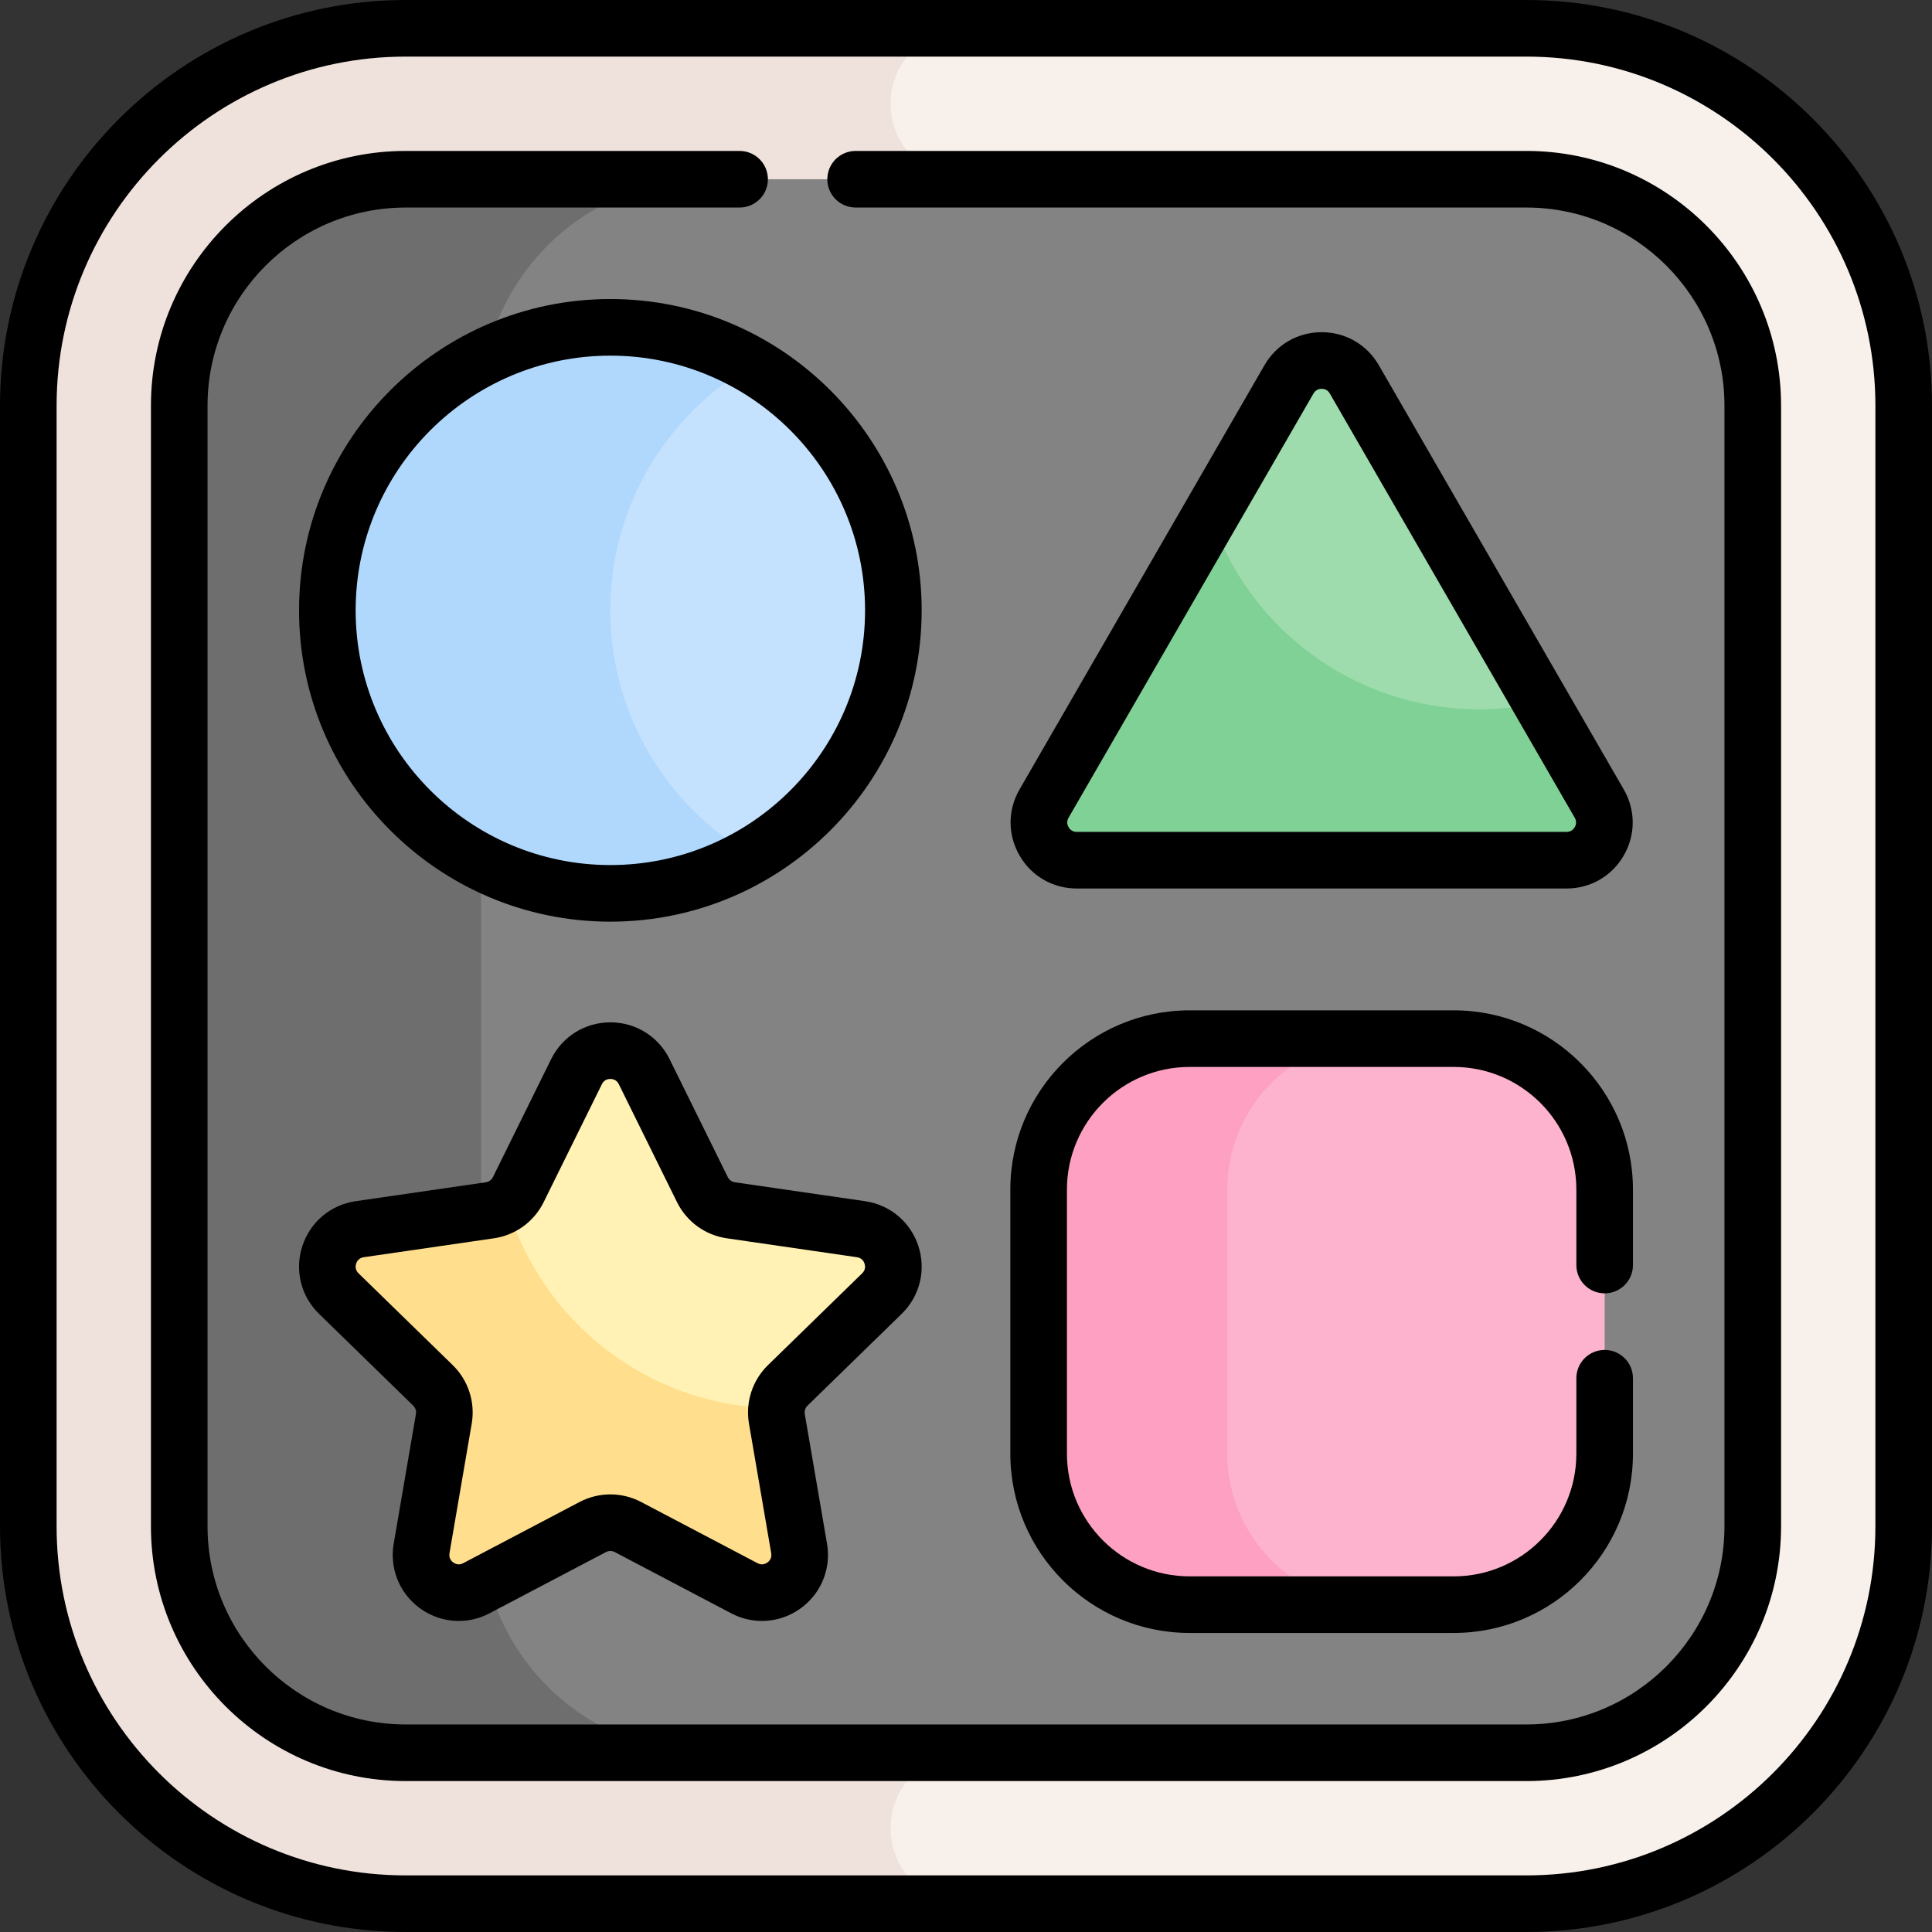 <svg id="Capa_1" enable-background="new 0 0 512 512" height="512" viewBox="0 0 512 512" width="512" xmlns="http://www.w3.org/2000/svg"><rect x="0" y="0" width="512" height="512" fill="#333333" stroke="none"/><g><g><path d="m404.5 504.5h-297c-55.228 0-100-44.772-100-100v-297c0-55.228 44.772-100 100-100h297c55.228 0 100 44.772 100 100v297c0 55.228-44.772 100-100 100z" fill="#f7f0eb"/></g><g><path d="m236 484.5c0-11.046 8.954-20 20-20v-417c-11.046 0-20-8.954-20-20s8.954-20 20-20h-148.5c-55.228 0-100 44.771-100 100v297c0 55.229 44.772 100 100 100h148.5c-11.046 0-20-8.954-20-20z" fill="#efe2dd"/></g><g><path d="m107.5 464.5c-33.084 0-60-26.916-60-60v-297c0-33.084 26.916-60 60-60h297c33.084 0 60 26.916 60 60v297c0 33.084-26.916 60-60 60z" fill="#838383"/></g><g><path d="m127.5 404.5v-297c0-33.084 26.916-60 60-60h-80c-33.084 0-60 26.916-60 60v297c0 33.084 26.916 60 60 60h80c-33.084 0-60-26.916-60-60z" fill="#6e6e6e"/></g><g><path d="m385.25 425.25h-70c-22.091 0-40-17.909-40-40v-70c0-22.091 17.909-40 40-40h70c22.091 0 40 17.909 40 40v70c0 22.091-17.909 40-40 40z" fill="#fdb3cd"/></g><g><path d="m325.25 385.25v-70c0-22.091 17.909-40 40-40h-50c-22.091 0-40 17.909-40 40v70c0 22.091 17.909 40 40 40h50c-22.091 0-40-17.909-40-40z" fill="#fda0c1"/></g><g><circle cx="161.75" cy="161.75" fill="#c4e2fe" r="75"/></g><g><path d="m161.75 161.75c0-27.756 15.089-51.972 37.5-64.941-11.034-6.385-23.834-10.059-37.5-10.059-41.421 0-75 33.579-75 75s33.579 75 75 75c13.666 0 26.466-3.673 37.5-10.059-22.411-12.969-37.5-37.185-37.5-64.941z" fill="#b0d8fd"/></g><g><path d="m276.681 212.963 64.909-112.426c3.849-6.667 13.471-6.667 17.32 0l64.909 112.426c3.849 6.667-.962 15-8.66 15h-129.818c-7.698 0-12.509-8.333-8.66-15z" fill="#9edcae"/></g><g><path d="m408.342 186.156c-5.263 1.17-10.727 1.807-16.342 1.807-33.181 0-61.311-21.557-71.197-51.422l-44.122 76.422c-3.849 6.667.962 15 8.66 15h129.818c7.698 0 12.509-8.333 8.66-15z" fill="#7fd196"/></g><g><path d="m170.718 284.005 15.429 31.262c1.457 2.952 4.273 4.998 7.53 5.471l34.499 5.013c8.203 1.192 11.478 11.273 5.543 17.059l-24.964 24.334c-2.357 2.298-3.433 5.608-2.876 8.852l5.893 34.36c1.401 8.17-7.174 14.4-14.511 10.543l-30.857-16.223c-2.914-1.532-6.394-1.532-9.308 0l-30.857 16.223c-7.337 3.857-15.912-2.373-14.511-10.543l5.893-34.36c.556-3.244-.519-6.555-2.876-8.852l-24.964-24.334c-5.936-5.786-2.66-15.867 5.543-17.059l34.499-5.013c3.257-.473 6.073-2.519 7.53-5.471l15.429-31.262c3.668-7.433 14.268-7.433 17.936 0z" fill="#fff2b4"/></g><g><path d="m205.879 375.996c-.162-.945-.17-1.892-.064-2.822-33.993-.232-62.595-23.075-71.551-54.242-1.293.94-2.812 1.57-4.441 1.806l-34.499 5.013c-8.203 1.192-11.478 11.273-5.543 17.059l24.964 24.334c2.357 2.297 3.433 5.608 2.876 8.852l-5.893 34.36c-1.401 8.17 7.174 14.4 14.511 10.543l30.857-16.223c2.914-1.532 6.394-1.532 9.308 0l30.857 16.223c7.337 3.857 15.912-2.373 14.511-10.543z" fill="#ffdf8e"/></g><g><g><path d="m404.5 512h-297c-59.276 0-107.5-48.225-107.5-107.5v-297c0-59.275 48.224-107.5 107.5-107.5h297c59.276 0 107.5 48.225 107.5 107.5v297c0 59.275-48.224 107.5-107.5 107.5zm-297-497c-51.005 0-92.5 41.495-92.5 92.5v297c0 51.005 41.495 92.5 92.5 92.5h297c51.005 0 92.5-41.495 92.5-92.5v-297c0-51.005-41.495-92.5-92.5-92.5z"/></g><g><path d="m404.5 472h-297c-37.22 0-67.5-30.28-67.5-67.5v-297c0-37.22 30.28-67.5 67.5-67.5h88.5c4.142 0 7.5 3.357 7.5 7.5s-3.357 7.5-7.5 7.5h-88.5c-28.949 0-52.5 23.552-52.5 52.5v297c0 28.948 23.551 52.5 52.5 52.5h297c28.949 0 52.5-23.552 52.5-52.5v-297c0-28.948-23.551-52.5-52.5-52.5h-177.75c-4.142 0-7.5-3.357-7.5-7.5s3.358-7.5 7.5-7.5h177.75c37.22 0 67.5 30.28 67.5 67.5v297c0 37.22-30.28 67.5-67.5 67.5z"/></g><g><path d="m385.25 432.75h-70c-26.191 0-47.5-21.309-47.5-47.5v-70c0-26.191 21.309-47.5 47.5-47.5h70c26.191 0 47.5 21.309 47.5 47.5v20.001c0 4.143-3.358 7.5-7.5 7.5s-7.5-3.357-7.5-7.5v-20.001c0-17.921-14.58-32.5-32.5-32.5h-70c-17.92 0-32.5 14.579-32.5 32.5v70c0 17.921 14.58 32.5 32.5 32.5h70c17.92 0 32.5-14.579 32.5-32.5v-20.004c0-4.143 3.358-7.5 7.5-7.5s7.5 3.357 7.5 7.5v20.004c0 26.191-21.309 47.5-47.5 47.5z"/></g><g><path d="m161.75 244.25c-45.491 0-82.5-37.01-82.5-82.5s37.009-82.5 82.5-82.5 82.5 37.01 82.5 82.5-37.009 82.5-82.5 82.5zm0-150c-37.22 0-67.5 30.28-67.5 67.5s30.28 67.5 67.5 67.5 67.5-30.28 67.5-67.5-30.28-67.5-67.5-67.5z"/></g><g><path d="m415.159 235.463h-129.818c-6.327 0-11.992-3.271-15.155-8.75-3.164-5.479-3.164-12.021 0-17.5l64.909-112.426c3.163-5.479 8.829-8.75 15.155-8.75s11.992 3.271 15.155 8.75l64.909 112.426c3.164 5.479 3.164 12.021 0 17.5-3.163 5.479-8.828 8.75-15.155 8.75zm-64.909-132.426c-.539 0-1.537.162-2.165 1.25l-64.909 112.426c-.628 1.088-.27 2.033 0 2.5s.909 1.25 2.165 1.25h129.818c1.256 0 1.896-.783 2.165-1.25s.628-1.412 0-2.5l-64.909-112.426c-.628-1.088-1.626-1.25-2.165-1.25z"/></g><g><path d="m201.917 429.569c-2.84 0-5.581-.684-8.146-2.032l-30.857-16.223c-.714-.375-1.612-.375-2.328 0l-30.856 16.223c-2.565 1.349-5.306 2.032-8.146 2.032-5.164 0-10.054-2.288-13.417-6.277-3.309-3.925-4.705-9.103-3.83-14.204l5.893-34.359c.139-.813-.13-1.64-.719-2.215l-24.963-24.333c-4.806-4.685-6.502-11.559-4.429-17.94 2.074-6.382 7.487-10.946 14.128-11.911l34.5-5.013c.814-.118 1.519-.63 1.883-1.368l15.429-31.262c2.97-6.018 8.983-9.756 15.694-9.756s12.724 3.738 15.694 9.756l15.429 31.262c.364.738 1.068 1.25 1.883 1.368l34.499 5.013c6.641.965 12.054 5.529 14.128 11.911 2.073 6.382.376 13.256-4.429 17.94l-24.963 24.334c-.589.574-.858 1.401-.719 2.214l5.893 34.359c.875 5.102-.521 10.279-3.831 14.204-3.366 3.989-8.257 6.277-13.42 6.277zm-40.167-33.542c2.826 0 5.642.695 8.143 2.01l30.858 16.223c.396.208.777.31 1.166.31.71 0 1.457-.362 1.949-.945.479-.569.647-1.224.514-2.001l-5.893-34.359c-.974-5.678.907-11.469 5.033-15.49l24.964-24.335c.969-.943.813-2.011.633-2.563-.179-.552-.68-1.508-2.019-1.702l-34.5-5.013c-5.702-.829-10.627-4.408-13.177-9.573l-15.429-31.262c-.599-1.214-1.662-1.395-2.243-1.395s-1.644.181-2.243 1.395l-15.429 31.262c-2.549 5.165-7.475 8.744-13.176 9.573l-34.5 5.013c-1.339.194-1.84 1.15-2.019 1.702-.18.553-.336 1.619.633 2.563l24.964 24.334c4.125 4.022 6.007 9.813 5.033 15.491l-5.893 34.359c-.133.778.035 1.433.514 2.001.492.583 1.238.945 1.949.945.388 0 .77-.102 1.166-.31l30.857-16.223c2.503-1.314 5.319-2.01 8.145-2.01z"/></g></g></g></svg>